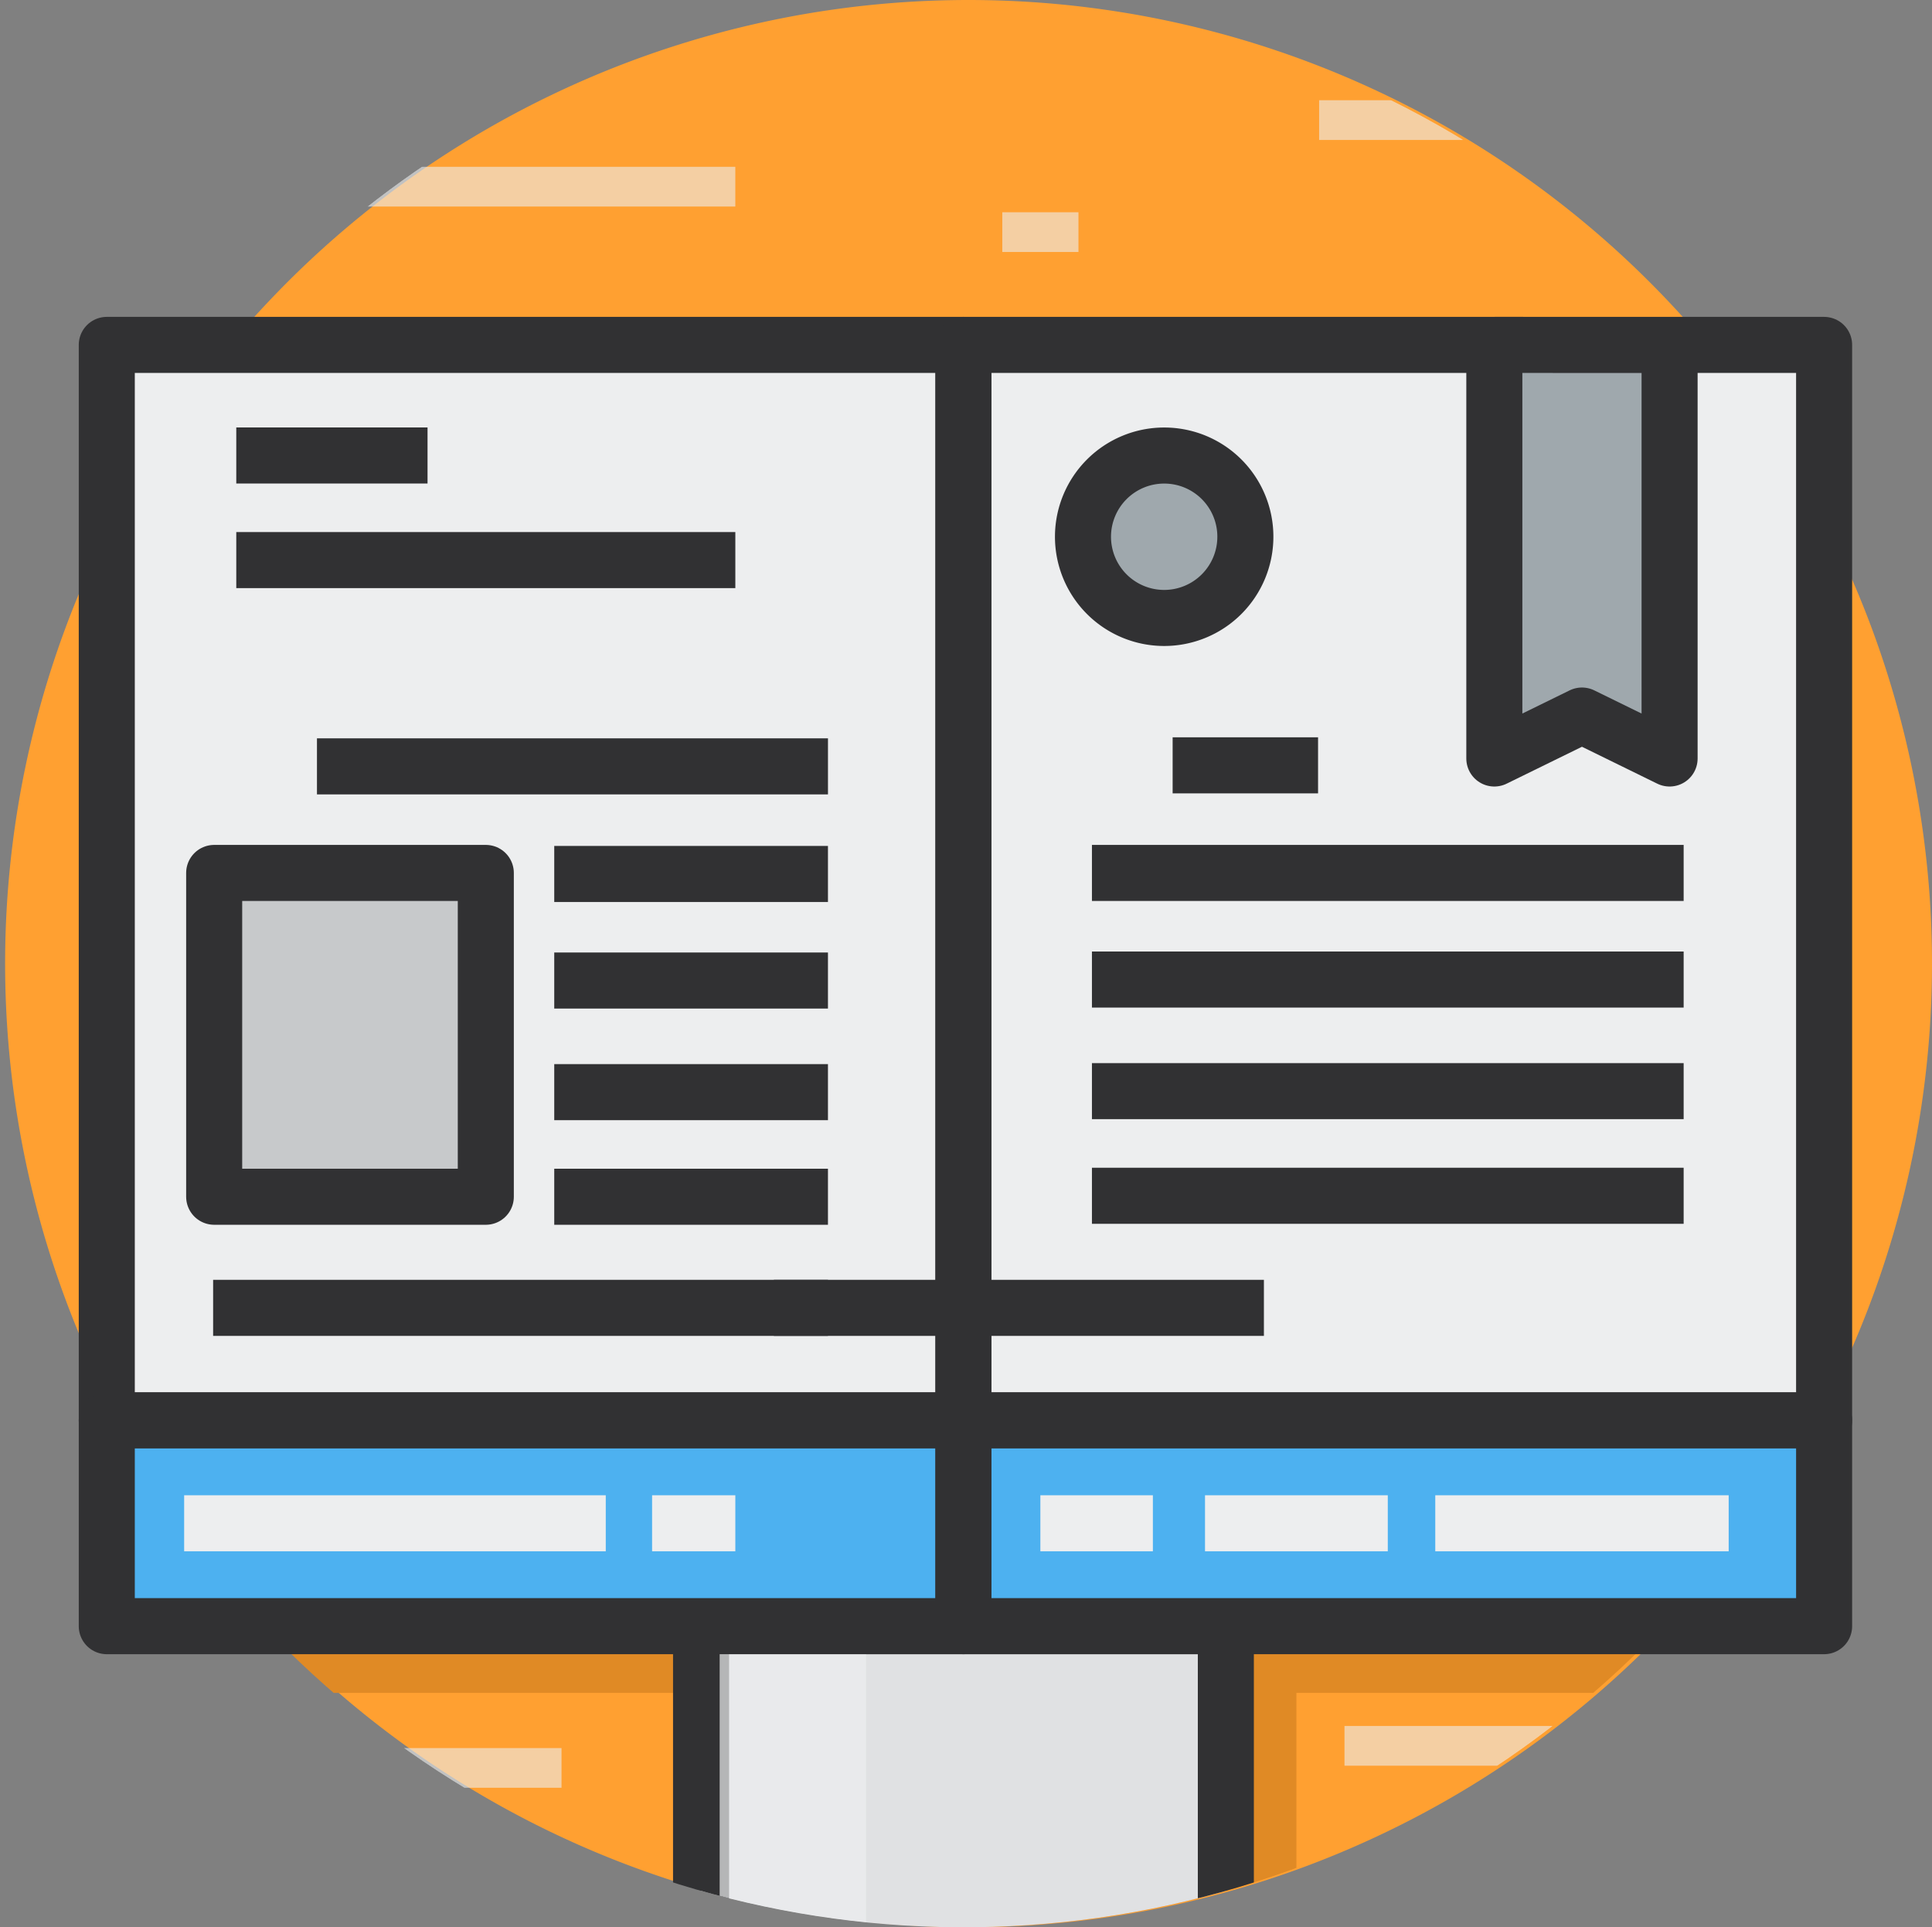 <svg xmlns="http://www.w3.org/2000/svg" xmlns:xlink="http://www.w3.org/1999/xlink" width="121.482" height="121.161" viewBox="0 0 121.482 121.161">
  <rect x="0" y="0" width="121.482" height="121.161" fill="#808080" stroke="none"/>
  <defs>
    <clipPath id="clip-path">
      <path id="Trazado_716103" data-name="Trazado 716103" d="M0,86.517a60.58,60.58,0,1,0,60.58-60.58A60.58,60.58,0,0,0,0,86.517" transform="translate(0 -25.937)" fill="none"/>
    </clipPath>
    <clipPath id="clip-path-2">
      <rect id="Rectángulo_347579" data-name="Rectángulo 347579" width="9.208" height="22.265" fill="none"/>
    </clipPath>
    <clipPath id="clip-path-3">
      <rect id="Rectángulo_347580" data-name="Rectángulo 347580" width="32.564" height="2.497" fill="none"/>
    </clipPath>
    <clipPath id="clip-path-4">
      <rect id="Rectángulo_347581" data-name="Rectángulo 347581" width="4.791" height="2.497" fill="none"/>
    </clipPath>
    <clipPath id="clip-path-5">
      <rect id="Rectángulo_347582" data-name="Rectángulo 347582" width="10.098" height="2.497" fill="none"/>
    </clipPath>
    <clipPath id="clip-path-6">
      <rect id="Rectángulo_347583" data-name="Rectángulo 347583" width="28.085" height="2.497" fill="none"/>
    </clipPath>
    <clipPath id="clip-path-7">
      <rect id="Rectángulo_347584" data-name="Rectángulo 347584" width="20.521" height="2.497" fill="none"/>
    </clipPath>
    <clipPath id="clip-path-8">
      <rect id="Rectángulo_347585" data-name="Rectángulo 347585" width="30.348" height="2.497" fill="none"/>
    </clipPath>
    <clipPath id="clip-path-9">
      <rect id="Rectángulo_347586" data-name="Rectángulo 347586" width="15.638" height="2.497" fill="none"/>
    </clipPath>
  </defs>
  <g id="Grupo_1009398" data-name="Grupo 1009398" transform="translate(-227 -12593.38)">
    <path id="Trazado_716101" data-name="Trazado 716101" d="M121.614,86.517a60.58,60.58,0,1,1-60.58-60.58,60.58,60.58,0,0,1,60.58,60.58" transform="translate(226.868 12567.443)" fill="#ffa031"/>
    <g id="Grupo_1008600" data-name="Grupo 1008600" transform="translate(227 12593.38)">
      <g id="Grupo_1008599" data-name="Grupo 1008599" clip-path="url(#clip-path)">
        <path id="Trazado_716102" data-name="Trazado 716102" d="M128.9,156.1H86.739V144.015H68.124V156.1h-50.2v10.663h50.2v29.963H86.739V166.765H128.9Z" transform="translate(-5.223 -60.34)" fill="#e08a25"/>
        <rect id="Rectángulo_347576" data-name="Rectángulo 347576" width="32.998" height="24.725" transform="translate(44.082 102.23)" fill="#e0e1e3"/>
        <rect id="Rectángulo_347577" data-name="Rectángulo 347577" width="32.998" height="24.725" transform="translate(44.082 102.23)" fill="none" stroke="#313133" stroke-linejoin="round" stroke-width="3.524"/>
        <g id="Grupo_1008574" data-name="Grupo 1008574" transform="translate(45.251 103.39)" opacity="0.7">
          <g id="Grupo_1008573" data-name="Grupo 1008573">
            <g id="Grupo_1008572" data-name="Grupo 1008572" clip-path="url(#clip-path-2)">
              <rect id="Rectángulo_347578" data-name="Rectángulo 347578" width="9.207" height="22.265" transform="translate(0 0)" fill="#edeeef"/>
            </g>
          </g>
        </g>
        <g id="Grupo_1008577" data-name="Grupo 1008577" transform="translate(13.673 10.487)" opacity="0.6">
          <g id="Grupo_1008576" data-name="Grupo 1008576">
            <g id="Grupo_1008575" data-name="Grupo 1008575" clip-path="url(#clip-path-3)">
              <line id="Línea_2515" data-name="Línea 2515" x2="32.563" transform="translate(0 1.249)" fill="none" stroke="#edeeef" stroke-linejoin="round" stroke-width="3.524"/>
            </g>
          </g>
        </g>
        <g id="Grupo_1008580" data-name="Grupo 1008580" transform="translate(63.022 13.344)" opacity="0.6">
          <g id="Grupo_1008579" data-name="Grupo 1008579">
            <g id="Grupo_1008578" data-name="Grupo 1008578" clip-path="url(#clip-path-4)">
              <line id="Línea_2516" data-name="Línea 2516" x2="4.792" transform="translate(0 1.248)" fill="none" stroke="#edeeef" stroke-linejoin="round" stroke-width="3.524"/>
            </g>
          </g>
        </g>
        <g id="Grupo_1008583" data-name="Grupo 1008583" transform="translate(13.669 30.851)" opacity="0.6">
          <g id="Grupo_1008582" data-name="Grupo 1008582">
            <g id="Grupo_1008581" data-name="Grupo 1008581" clip-path="url(#clip-path-5)">
              <line id="Línea_2517" data-name="Línea 2517" x2="10.098" transform="translate(0 1.249)" fill="none" stroke="#edeeef" stroke-linejoin="round" stroke-width="3.524"/>
            </g>
          </g>
        </g>
        <g id="Grupo_1008586" data-name="Grupo 1008586" transform="translate(84.54 108.506)" opacity="0.6">
          <g id="Grupo_1008585" data-name="Grupo 1008585">
            <g id="Grupo_1008584" data-name="Grupo 1008584" clip-path="url(#clip-path-6)">
              <line id="Línea_2518" data-name="Línea 2518" x2="28.084" transform="translate(0 1.248)" fill="none" stroke="#edeeef" stroke-linejoin="round" stroke-width="3.524"/>
            </g>
          </g>
        </g>
        <g id="Grupo_1008589" data-name="Grupo 1008589" transform="translate(17.229 58.179)" opacity="0.6">
          <g id="Grupo_1008588" data-name="Grupo 1008588">
            <g id="Grupo_1008587" data-name="Grupo 1008587" clip-path="url(#clip-path-7)">
              <line id="Línea_2519" data-name="Línea 2519" x2="20.521" transform="translate(0 1.248)" fill="none" stroke="#edeeef" stroke-linejoin="round" stroke-width="3.524"/>
            </g>
          </g>
        </g>
        <g id="Grupo_1008592" data-name="Grupo 1008592" transform="translate(81.425 64.838)" opacity="0.6">
          <g id="Grupo_1008591" data-name="Grupo 1008591" transform="translate(0 0)">
            <g id="Grupo_1008590" data-name="Grupo 1008590" clip-path="url(#clip-path-8)">
              <line id="Línea_2520" data-name="Línea 2520" x2="30.348" transform="translate(0 1.248)" fill="none" stroke="#edeeef" stroke-linejoin="round" stroke-width="3.524"/>
            </g>
          </g>
        </g>
        <g id="Grupo_1008595" data-name="Grupo 1008595" transform="translate(82.945 6.301)" opacity="0.6">
          <g id="Grupo_1008594" data-name="Grupo 1008594">
            <g id="Grupo_1008593" data-name="Grupo 1008593" clip-path="url(#clip-path-9)">
              <line id="Línea_2521" data-name="Línea 2521" x1="15.638" transform="translate(0 1.248)" fill="none" stroke="#edeeef" stroke-linejoin="round" stroke-width="3.524"/>
            </g>
          </g>
        </g>
        <g id="Grupo_1008598" data-name="Grupo 1008598" transform="translate(19.67 109.893)" opacity="0.6">
          <g id="Grupo_1008597" data-name="Grupo 1008597">
            <g id="Grupo_1008596" data-name="Grupo 1008596" clip-path="url(#clip-path-9)">
              <line id="Línea_2522" data-name="Línea 2522" x1="15.638" transform="translate(0 1.248)" fill="none" stroke="#edeeef" stroke-linejoin="round" stroke-width="3.524"/>
            </g>
          </g>
        </g>
      </g>
    </g>
    <rect id="Rectángulo_347588" data-name="Rectángulo 347588" width="53.866" height="67.61" transform="translate(233.714 12615.063)" fill="#edeeef"/>
    <rect id="Rectángulo_347589" data-name="Rectángulo 347589" width="53.866" height="67.61" transform="translate(233.714 12615.063)" fill="none" stroke="#313133" stroke-linejoin="round" stroke-width="3.524"/>
    <rect id="Rectángulo_347590" data-name="Rectángulo 347590" width="54.117" height="67.61" transform="translate(287.581 12615.063)" fill="#edeeef"/>
    <rect id="Rectángulo_347591" data-name="Rectángulo 347591" width="54.117" height="67.61" transform="translate(287.581 12615.063)" fill="none" stroke="#313133" stroke-linejoin="round" stroke-width="3.524"/>
    <rect id="Rectángulo_347592" data-name="Rectángulo 347592" width="53.866" height="12.936" transform="translate(233.714 12682.674)" fill="#4db1f0"/>
    <rect id="Rectángulo_347593" data-name="Rectángulo 347593" width="53.866" height="12.936" transform="translate(233.714 12682.674)" fill="none" stroke="#313133" stroke-linejoin="round" stroke-width="3.524"/>
    <rect id="Rectángulo_347594" data-name="Rectángulo 347594" width="54.117" height="12.936" transform="translate(287.581 12682.674)" fill="#4db1f0"/>
    <rect id="Rectángulo_347595" data-name="Rectángulo 347595" width="54.117" height="12.936" transform="translate(287.581 12682.674)" fill="none" stroke="#313133" stroke-linejoin="round" stroke-width="3.524"/>
    <path id="Trazado_716104" data-name="Trazado 716104" d="M132.595,56.536v26l5.51-2.7,5.51,2.7V76.939h0v-20.4Z" transform="translate(188.367 12558.527)" fill="#9fa8ad"/>
    <path id="Trazado_716105" data-name="Trazado 716105" d="M132.595,56.536v26l5.51-2.7,5.51,2.7V76.939h0v-20.4Z" transform="translate(188.367 12558.527)" fill="none" stroke="#313133" stroke-linejoin="round" stroke-width="3.524"/>
    <line id="Línea_2523" data-name="Línea 2523" x2="12.026" transform="translate(241.857 12622.014)" fill="#22b6d0"/>
    <line id="Línea_2524" data-name="Línea 2524" x2="12.026" transform="translate(241.857 12622.014)" fill="none" stroke="#313133" stroke-linejoin="round" stroke-width="3.524"/>
    <line id="Línea_2525" data-name="Línea 2525" x2="31.38" transform="translate(241.857 12628.591)" fill="#22b6d0"/>
    <line id="Línea_2526" data-name="Línea 2526" x2="31.38" transform="translate(241.857 12628.591)" fill="none" stroke="#313133" stroke-linejoin="round" stroke-width="3.524"/>
    <line id="Línea_2527" data-name="Línea 2527" x2="32.132" transform="translate(246.93 12641.557)" fill="#22b6d0"/>
    <line id="Línea_2528" data-name="Línea 2528" x2="32.132" transform="translate(246.93 12641.557)" fill="none" stroke="#313133" stroke-linejoin="round" stroke-width="3.524"/>
    <line id="Línea_2529" data-name="Línea 2529" x2="17.211" transform="translate(261.85 12655.022)" fill="#22b6d0"/>
    <line id="Línea_2530" data-name="Línea 2530" x2="17.211" transform="translate(261.85 12655.022)" fill="none" stroke="#313133" stroke-linejoin="round" stroke-width="3.524"/>
    <line id="Línea_2531" data-name="Línea 2531" x2="17.211" transform="translate(261.85 12648.321)" fill="#22b6d0"/>
    <line id="Línea_2532" data-name="Línea 2532" x2="17.211" transform="translate(261.85 12648.321)" fill="none" stroke="#313133" stroke-linejoin="round" stroke-width="3.524"/>
    <line id="Línea_2533" data-name="Línea 2533" x2="17.211" transform="translate(261.85 12662.038)" fill="#22b6d0"/>
    <line id="Línea_2534" data-name="Línea 2534" x2="17.211" transform="translate(261.85 12662.038)" fill="none" stroke="#313133" stroke-linejoin="round" stroke-width="3.524"/>
    <line id="Línea_2535" data-name="Línea 2535" x2="17.211" transform="translate(261.85 12668.614)" fill="#22b6d0"/>
    <line id="Línea_2536" data-name="Línea 2536" x2="17.211" transform="translate(261.85 12668.614)" fill="none" stroke="#313133" stroke-linejoin="round" stroke-width="3.524"/>
    <line id="Línea_2537" data-name="Línea 2537" x2="38.661" transform="translate(240.401 12675.598)" fill="#22b6d0"/>
    <line id="Línea_2538" data-name="Línea 2538" x2="38.661" transform="translate(240.401 12675.598)" fill="none" stroke="#313133" stroke-linejoin="round" stroke-width="3.524"/>
    <line id="Línea_2539" data-name="Línea 2539" x2="9.144" transform="translate(300.734 12641.493)" fill="#22b6d0"/>
    <line id="Línea_2540" data-name="Línea 2540" x2="9.144" transform="translate(300.734 12641.493)" fill="none" stroke="#313133" stroke-linejoin="round" stroke-width="3.524"/>
    <line id="Línea_2541" data-name="Línea 2541" x2="37.206" transform="translate(295.66 12654.961)" fill="#22b6d0"/>
    <line id="Línea_2542" data-name="Línea 2542" x2="37.206" transform="translate(295.66 12654.961)" fill="none" stroke="#313133" stroke-linejoin="round" stroke-width="3.524"/>
    <line id="Línea_2543" data-name="Línea 2543" x2="37.206" transform="translate(295.66 12648.258)" fill="#22b6d0"/>
    <line id="Línea_2544" data-name="Línea 2544" x2="37.206" transform="translate(295.66 12648.258)" fill="none" stroke="#313133" stroke-linejoin="round" stroke-width="3.524"/>
    <line id="Línea_2545" data-name="Línea 2545" x2="37.206" transform="translate(295.66 12661.975)" fill="#22b6d0"/>
    <line id="Línea_2546" data-name="Línea 2546" x2="37.206" transform="translate(295.66 12661.975)" fill="none" stroke="#313133" stroke-linejoin="round" stroke-width="3.524"/>
    <line id="Línea_2547" data-name="Línea 2547" x2="37.206" transform="translate(295.66 12668.552)" fill="#22b6d0"/>
    <line id="Línea_2548" data-name="Línea 2548" x2="37.206" transform="translate(295.66 12668.552)" fill="none" stroke="#313133" stroke-linejoin="round" stroke-width="3.524"/>
    <line id="Línea_2549" data-name="Línea 2549" x2="30.813" transform="translate(295.66 12675.598)" fill="#22b6d0"/>
    <line id="Línea_2550" data-name="Línea 2550" x2="30.813" transform="translate(275.66 12675.598)" fill="none" stroke="#313133" stroke-linejoin="round" stroke-width="3.524"/>
    <path id="Trazado_716106" data-name="Trazado 716106" d="M106.305,71.448a5.105,5.105,0,1,1-5.1-5.1,5.1,5.1,0,0,1,5.1,5.1" transform="translate(199.002 12555.67)" fill="#9fa8ad"/>
    <path id="Trazado_716107" data-name="Trazado 716107" d="M106.305,71.448a5.105,5.105,0,1,1-5.1-5.1A5.1,5.1,0,0,1,106.305,71.448Z" transform="translate(199.002 12555.67)" fill="none" stroke="#313133" stroke-linejoin="round" stroke-width="3.524"/>
    <rect id="Rectángulo_347596" data-name="Rectángulo 347596" width="17.08" height="20.356" transform="translate(240.467 12648.258)" fill="#c7c9cb"/>
    <rect id="Rectángulo_347597" data-name="Rectángulo 347597" width="17.08" height="20.356" transform="translate(240.467 12648.258)" fill="none" stroke="#313133" stroke-linejoin="round" stroke-width="3.524"/>
    <line id="Línea_2551" data-name="Línea 2551" x2="26.511" transform="translate(238.579 12689.142)" fill="none" stroke="#edeeef" stroke-linejoin="round" stroke-width="3.524"/>
    <line id="Línea_2552" data-name="Línea 2552" x2="5.234" transform="translate(268.003 12689.142)" fill="none" stroke="#edeeef" stroke-linejoin="round" stroke-width="3.524"/>
    <line id="Línea_2553" data-name="Línea 2553" x2="7.075" transform="translate(292.417 12689.142)" fill="none" stroke="#edeeef" stroke-linejoin="round" stroke-width="3.524"/>
    <line id="Línea_2554" data-name="Línea 2554" x2="11.493" transform="translate(302.77 12689.142)" fill="none" stroke="#edeeef" stroke-linejoin="round" stroke-width="3.524"/>
    <line id="Línea_2555" data-name="Línea 2555" x2="18.45" transform="translate(317.248 12689.142)" fill="none" stroke="#edeeef" stroke-linejoin="round" stroke-width="3.524"/>
  </g>
</svg>
